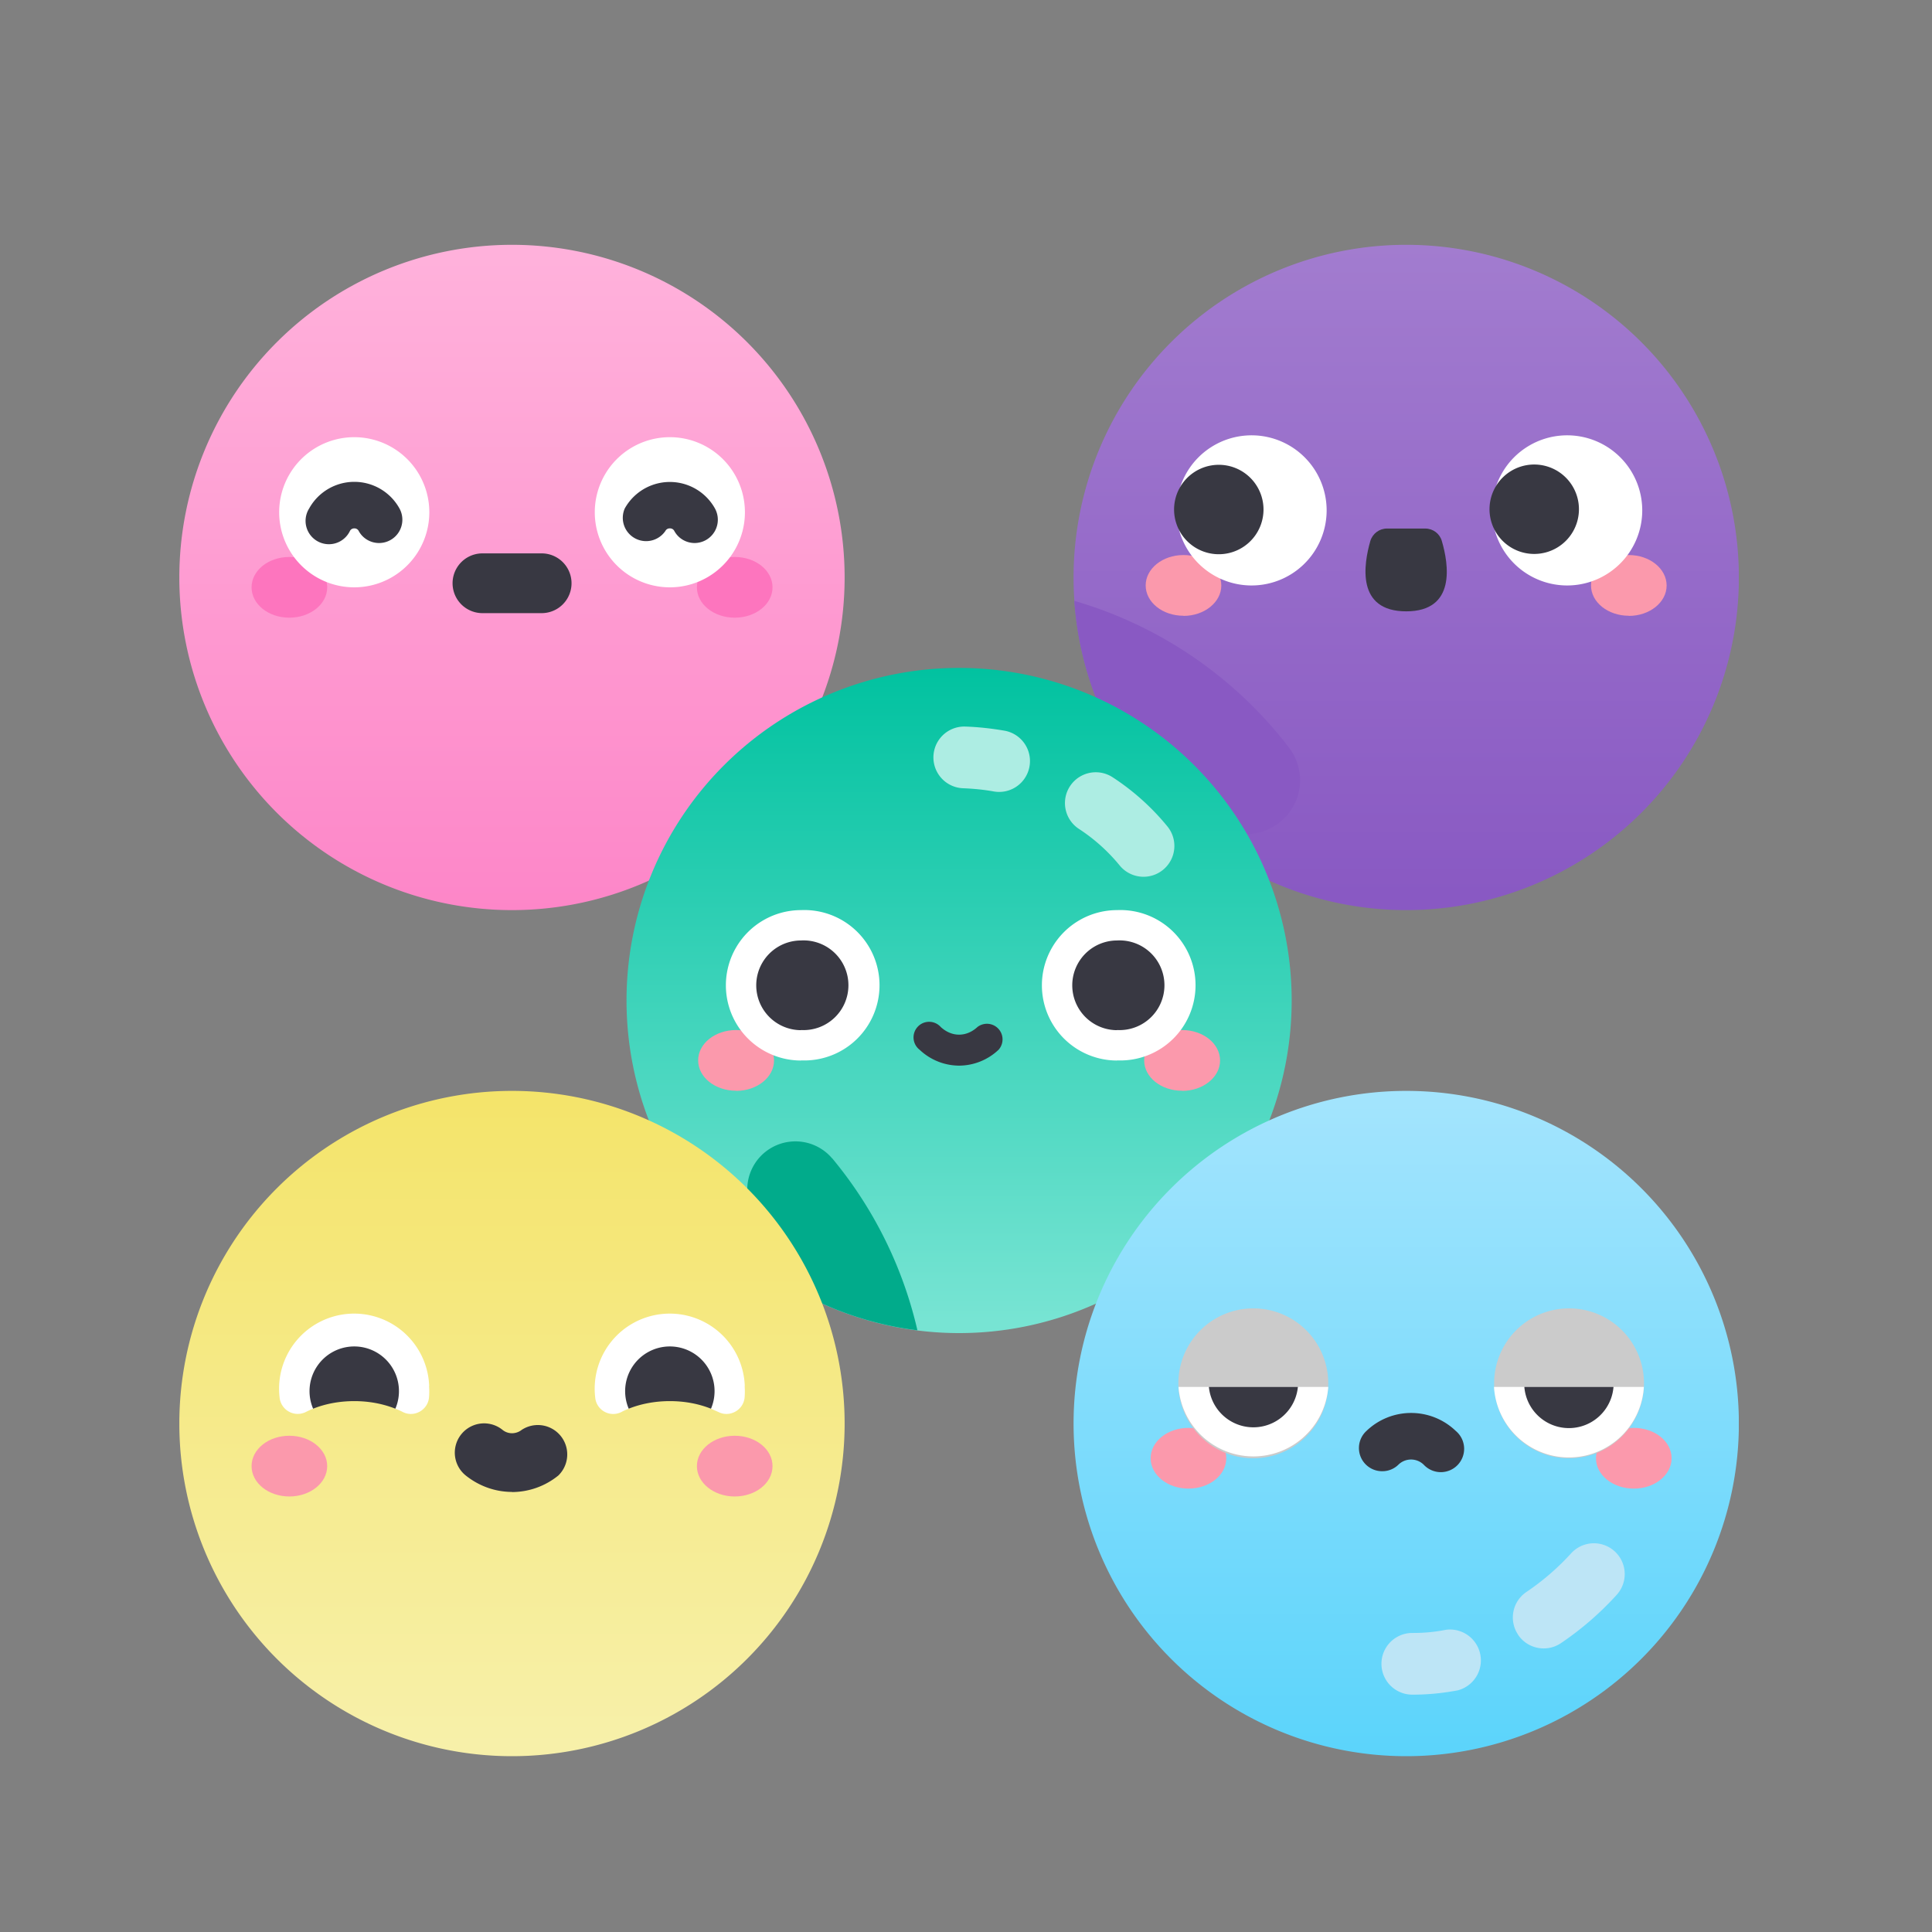 <svg width="140" height="140" viewBox="0 0 140 140" fill="none" xmlns="http://www.w3.org/2000/svg">
  <rect x="0" y="0" width="140" height="140" fill="#808080" stroke="none"/>
  <g clip-path="url(#a)">
    <path d="M101.9 65.95a24.1 24.1 0 1 0 0-48.21 24.1 24.1 0 0 0 0 48.21Z" fill="url(#b)"/>
    <path d="M37.1 65.95a24.1 24.1 0 1 0 0-48.21 24.1 24.1 0 0 0 0 48.21Z" fill="url(#c)"/>
    <path d="M20.97 44.76c1.51 0 2.74-.98 2.74-2.2 0-1.22-1.23-2.2-2.74-2.2-1.52 0-2.74.98-2.74 2.2 0 1.22 1.22 2.2 2.74 2.2Z" fill="#FD75BE"/>
    <path d="M53.24 44.76c1.52 0 2.74-.98 2.74-2.2 0-1.22-1.22-2.2-2.74-2.2-1.51 0-2.74.98-2.74 2.2 0 1.22 1.23 2.2 2.74 2.2Z" fill="#FD75BE"/>
    <path d="M25.67 42.56a5.44 5.44 0 1 0 0-10.88 5.44 5.44 0 0 0 0 10.88Z" fill="#fff"/>
    <path d="M48.54 42.56a5.44 5.44 0 1 0 0-10.88 5.44 5.44 0 0 0 0 10.88Z" fill="#fff"/>
    <path d="M27.47 39.35c-.6 0-1.18-.32-1.48-.88a.34.34 0 0 0-.32-.18.34.34 0 0 0-.31.18 1.69 1.69 0 1 1-2.96-1.62 3.74 3.74 0 0 1 6.55 0 1.69 1.69 0 0 1-1.48 2.5Z" fill="#383842"/>
    <path d="M50.34 39.35c-.6 0-1.18-.32-1.48-.88a.34.34 0 0 0-.32-.18.34.34 0 0 0-.32.18 1.69 1.69 0 0 1-2.95-1.62 3.74 3.74 0 0 1 6.54 0 1.69 1.69 0 0 1-1.47 2.5Z" fill="#383842"/>
    <path d="M39.25 44.43h-4.29a2.16 2.16 0 1 1 0-4.33h4.29a2.16 2.16 0 0 1 0 4.33Z" fill="#383842"/>
    <path d="M93.06 59.3a3.89 3.89 0 0 0 .35-5.12 30.24 30.24 0 0 0-15.56-10.64A23.99 23.99 0 0 0 82.9 56.7l5.4 3.2a3.9 3.9 0 0 0 4.75-.6Z" fill="#8959C3"/>
    <path d="M69.5 96.6a24.1 24.1 0 1 0 0-48.2 24.1 24.1 0 0 0 0 48.2Z" fill="url(#d)"/>
    <path d="M72 57.35c-.72-.13-1.46-.2-2.2-.23a2.23 2.23 0 1 1 .15-4.47c.96.03 1.91.14 2.85.3a2.23 2.23 0 0 1-.8 4.4Z" fill="#ADEDE3"/>
    <path d="M81.14 62.72a12.98 12.98 0 0 0-2.95-2.65 2.23 2.23 0 1 1 2.43-3.75 17.4 17.4 0 0 1 3.97 3.56 2.23 2.23 0 0 1-3.45 2.84Z" fill="#ADEDE3"/>
    <path d="M60.3 83.94a3.49 3.49 0 0 0-5.83 3.72L57 93.1a23.95 23.95 0 0 0 9.48 3.3 30.06 30.06 0 0 0-6.18-12.47Z" fill="#01AB8B"/>
    <path d="M37.1 127.26a24.1 24.1 0 1 0 0-48.21 24.1 24.1 0 0 0 0 48.21Z" fill="url(#e)"/>
    <path d="M53.34 79.05c1.52 0 2.75-.99 2.75-2.2 0-1.23-1.23-2.21-2.75-2.21s-2.75.98-2.75 2.2c0 1.22 1.23 2.2 2.75 2.2Z" fill="#FB99AC"/>
    <path d="M85.66 79.05c1.52 0 2.75-.99 2.75-2.2 0-1.23-1.23-2.21-2.75-2.21s-2.75.98-2.75 2.2c0 1.22 1.23 2.2 2.75 2.2Z" fill="#FB99AC"/>
    <path d="M58.05 76.84a5.45 5.45 0 1 0 0-10.89 5.45 5.45 0 0 0 0 10.9Z" fill="#fff"/>
    <path d="M80.95 76.84a5.45 5.45 0 1 0 0-10.89 5.45 5.45 0 0 0 0 10.9Z" fill="#fff"/>
    <path d="M58.05 74.64a3.25 3.25 0 1 0 0-6.49 3.25 3.25 0 0 0 0 6.5Z" fill="#383842"/>
    <path d="M80.95 74.64a3.25 3.25 0 1 0 0-6.49 3.25 3.25 0 0 0 0 6.5Z" fill="#383842"/>
    <path d="M69.5 77.22a4.19 4.19 0 0 1-2.86-1.15 1.13 1.13 0 1 1 1.53-1.65c.8.74 1.86.74 2.66 0a1.13 1.13 0 0 1 1.53 1.65 4.19 4.19 0 0 1-2.86 1.15Z" fill="#383842"/>
    <path d="M20.97 108.44c1.51 0 2.74-.98 2.74-2.2 0-1.22-1.23-2.2-2.74-2.2-1.52 0-2.74.98-2.74 2.2 0 1.22 1.22 2.2 2.74 2.2Z" fill="#FB99AC"/>
    <path d="M53.24 108.44c1.52 0 2.74-.98 2.74-2.2 0-1.22-1.22-2.2-2.74-2.2-1.51 0-2.74.98-2.74 2.2 0 1.22 1.23 2.2 2.74 2.2Z" fill="#FB99AC"/>
    <path d="M37.1 108.11c-1.18 0-2.36-.4-3.35-1.19a2.12 2.12 0 1 1 2.66-3.31c.4.33.98.33 1.4 0a2.13 2.13 0 0 1 2.65 3.31 5.35 5.35 0 0 1-3.35 1.2Z" fill="#383842"/>
    <path d="M31.1 100.44a5.44 5.44 0 1 0-10.84.82 1.32 1.32 0 0 0 1.9 1.06c.17-.09.35-.17.53-.24l2.98-1.7 2.98 1.7c.18.07.37.15.54.24.83.42 1.83-.15 1.9-1.08.02-.26.02-.53 0-.8Z" fill="#fff"/>
    <path d="M25.67 101.53c1.09 0 2.1.2 2.98.55a3.24 3.24 0 1 0-5.96 0c.87-.35 1.9-.55 2.98-.55Z" fill="#383842"/>
    <path d="M53.97 100.44a5.44 5.44 0 1 0-10.84.82 1.31 1.31 0 0 0 1.9 1.06c.16-.09.35-.17.53-.24l2.98-1.58 2.98 1.58.54.24c.83.42 1.83-.15 1.9-1.08.02-.26.02-.53 0-.8Z" fill="#fff"/>
    <path d="M48.54 101.53c1.09 0 2.1.2 2.98.55a3.24 3.24 0 1 0-5.96 0c.87-.35 1.9-.55 2.98-.55Z" fill="#383842"/>
    <path d="M101.9 127.26a24.1 24.1 0 1 0 0-48.21 24.1 24.1 0 0 0 0 48.21Z" fill="url(#f)"/>
    <path d="M102.42 122.8h-.08a2.23 2.23 0 0 1 0-4.47h.08c.78 0 1.57-.07 2.36-.23a2.24 2.24 0 0 1 .85 4.39c-1.06.2-2.15.31-3.21.31Z" fill="#BDE5F6"/>
    <path d="M110.01 118.46a2.23 2.23 0 0 1 .6-3.1 17.9 17.9 0 0 0 3.24-2.8 2.23 2.23 0 0 1 3.3 3.01 22.36 22.36 0 0 1-4.04 3.5c-1.01.68-2.4.43-3.1-.6Z" fill="#BDE5F6"/>
    <path d="M86.12 107.87c1.52 0 2.74-.98 2.74-2.2 0-1.22-1.22-2.2-2.74-2.2-1.51 0-2.74.98-2.74 2.2 0 1.22 1.23 2.2 2.74 2.2Z" fill="#FB99AC"/>
    <path d="M118.4 107.87c1.5 0 2.73-.98 2.73-2.2 0-1.22-1.22-2.2-2.74-2.2-1.51 0-2.74.98-2.74 2.2 0 1.22 1.23 2.2 2.74 2.2Z" fill="#FB99AC"/>
    <path d="M90.82 105.67a5.43 5.43 0 1 0 0-10.86 5.43 5.43 0 0 0 0 10.86Z" fill="#CBCBCB"/>
    <path d="M85.4 100.5a5.44 5.44 0 0 0 10.85 0H85.4Z" fill="#fff"/>
    <path d="M87.6 100.5a3.24 3.24 0 0 0 6.45 0H87.6Z" fill="#383842"/>
    <path d="M113.7 105.67a5.43 5.43 0 1 0 0-10.86 5.43 5.43 0 0 0 0 10.86Z" fill="#CBCBCB"/>
    <path d="M108.26 100.5a5.44 5.44 0 0 0 10.86 0h-10.86Z" fill="#fff"/>
    <path d="M110.46 100.5a3.24 3.24 0 0 0 6.46 0h-6.46Z" fill="#383842"/>
    <path d="M100.17 106.61a1.68 1.68 0 0 1-1.15-2.92 4.67 4.67 0 0 1 6.47 0 1.69 1.69 0 1 1-2.3 2.47 1.31 1.31 0 0 0-1.88 0c-.32.3-.73.45-1.14.45Z" fill="#383842"/>
    <path d="M85.76 44.63c1.51 0 2.74-.99 2.74-2.2 0-1.22-1.23-2.21-2.74-2.21-1.52 0-2.74.99-2.74 2.2 0 1.22 1.22 2.2 2.74 2.2Z" fill="#FB99AC"/>
    <path d="M118.03 44.63c1.52 0 2.74-.99 2.74-2.2 0-1.22-1.22-2.21-2.74-2.21-1.51 0-2.74.99-2.74 2.2 0 1.22 1.23 2.2 2.74 2.2Z" fill="#FB99AC"/>
    <path d="M90.46 42.42a5.44 5.44 0 1 0 0-10.87 5.44 5.44 0 0 0 0 10.87Z" fill="#fff"/>
    <path d="M90.54 39.28a3.24 3.24 0 1 0-4.58-4.58 3.24 3.24 0 0 0 4.58 4.58Z" fill="#383842"/>
    <path d="M113.33 42.42a5.44 5.44 0 1 0 0-10.87 5.44 5.44 0 0 0 0 10.87Z" fill="#fff"/>
    <path d="M114.3 37.76a3.24 3.24 0 1 0-6.3-1.5 3.24 3.24 0 0 0 6.3 1.5Z" fill="#383842"/>
    <path d="M103.29 38.3h-2.79c-.55 0-1.04.37-1.2.9-.48 1.67-1.05 5.1 2.6 5.1 3.64 0 3.07-3.43 2.58-5.1-.15-.53-.64-.9-1.2-.9Z" fill="#383842"/>
  </g>
  <defs>
    <linearGradient id="b" x1="101.89" y1="65.95" x2="101.89" y2="17.74" gradientUnits="userSpaceOnUse">
      <stop offset=".02" stop-color="#8959C3"/>
      <stop offset="1" stop-color="#A27CCF"/>
    </linearGradient>
    <linearGradient id="c" x1="37.11" y1="17.74" x2="37.11" y2="65.95" gradientUnits="userSpaceOnUse">
      <stop offset=".02" stop-color="#FFB1DB"/>
      <stop offset="1" stop-color="#FD86C8"/>
    </linearGradient>
    <linearGradient id="d" x1="69.5" y1="96.61" x2="69.5" y2="48.39" gradientUnits="userSpaceOnUse">
      <stop offset=".02" stop-color="#77E4D3"/>
      <stop offset="1" stop-color="#01C2A0"/>
    </linearGradient>
    <linearGradient id="e" x1="37.11" y1="127.26" x2="37.11" y2="79.05" gradientUnits="userSpaceOnUse">
      <stop offset=".02" stop-color="#F7F0A9"/>
      <stop offset="1" stop-color="#F4E46A"/>
    </linearGradient>
    <linearGradient id="f" x1="101.89" y1="127.26" x2="101.89" y2="79.05" gradientUnits="userSpaceOnUse">
      <stop offset="0" stop-color="#5BD4FB"/>
      <stop offset=".98" stop-color="#A2E4FD"/>
    </linearGradient>
    <clipPath id="a">
      <path fill="#fff" transform="translate(13 16)" d="M0 0h113v113H0z"/>
    </clipPath>
  </defs>
</svg>
